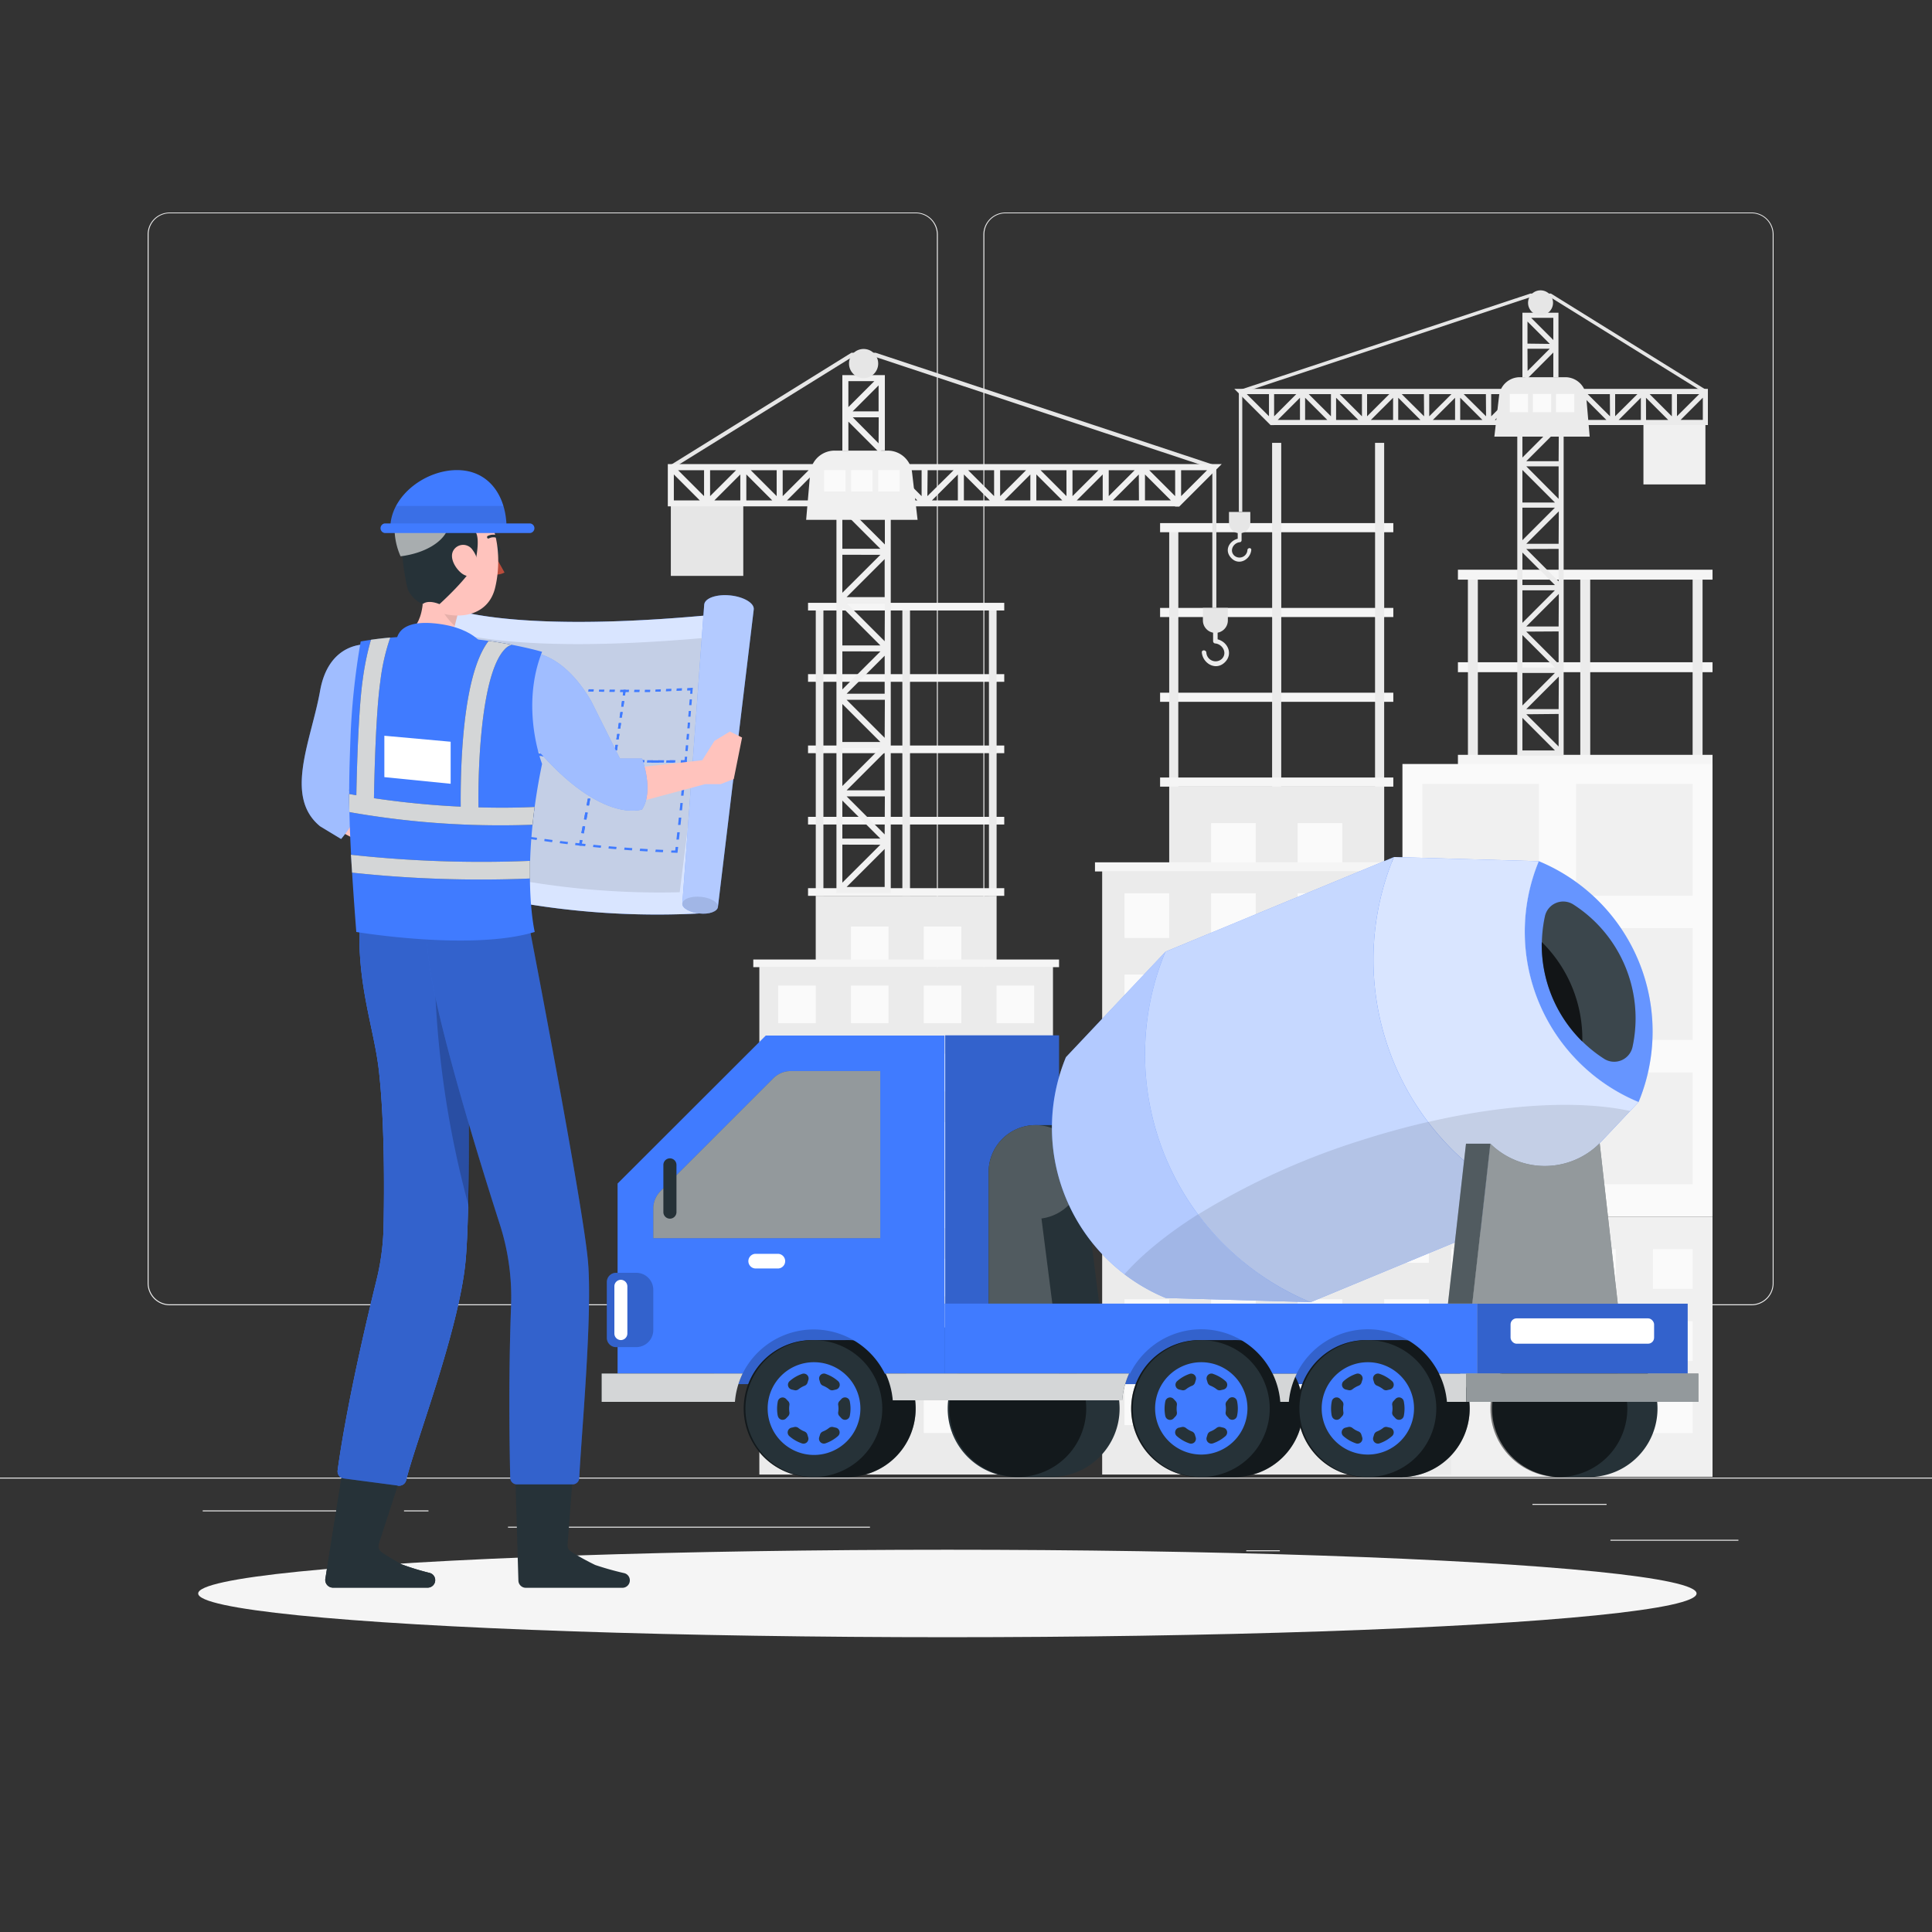 <svg xmlns="http://www.w3.org/2000/svg" viewBox="0 0 500 500"><rect x="0" y="0" width="500" height="500" fill="#333333" stroke="none"/><g id="freepik--background-complete--inject-5"><rect x="416.78" y="398.49" width="33.12" height="0.25" style="fill:#ebebeb"></rect><rect x="322.53" y="401.21" width="8.69" height="0.25" style="fill:#ebebeb"></rect><rect x="396.59" y="389.21" width="19.19" height="0.25" style="fill:#ebebeb"></rect><rect x="52.46" y="390.89" width="43.19" height="0.25" style="fill:#ebebeb"></rect><rect x="104.56" y="390.89" width="6.33" height="0.25" style="fill:#ebebeb"></rect><rect x="131.47" y="395.11" width="93.68" height="0.25" style="fill:#ebebeb"></rect><path d="M237,337.8H43.92a5.71,5.71,0,0,1-5.71-5.71V60.66A5.71,5.71,0,0,1,43.92,55H237a5.71,5.71,0,0,1,5.71,5.71V332.09A5.71,5.71,0,0,1,237,337.8ZM43.92,55.2a5.47,5.47,0,0,0-5.46,5.46V332.09a5.47,5.47,0,0,0,5.46,5.46H237a5.47,5.47,0,0,0,5.46-5.46V60.66A5.47,5.47,0,0,0,237,55.2Z" style="fill:#ebebeb"></path><path d="M453.31,337.8H260.21a5.72,5.72,0,0,1-5.71-5.71V60.66A5.72,5.72,0,0,1,260.21,55h193.1A5.71,5.71,0,0,1,459,60.66V332.09A5.71,5.71,0,0,1,453.31,337.8ZM260.21,55.2a5.47,5.47,0,0,0-5.46,5.46V332.09a5.47,5.47,0,0,0,5.46,5.46h193.1a5.47,5.47,0,0,0,5.46-5.46V60.66a5.47,5.47,0,0,0-5.46-5.46Z" style="fill:#ebebeb"></path><rect y="382.4" width="500" height="0.25" style="fill:#ebebeb"></rect><rect x="362.95" y="314.87" width="80.25" height="67.35" style="fill:#f0f0f0"></rect><rect x="427.79" y="323.27" width="10.27" height="10.27" transform="translate(865.85 656.81) rotate(180)" style="fill:#fafafa"></rect><rect x="407.89" y="323.27" width="10.27" height="10.27" transform="translate(826.05 656.81) rotate(180)" style="fill:#fafafa"></rect><rect x="387.99" y="323.27" width="10.27" height="10.27" transform="translate(786.25 656.81) rotate(180)" style="fill:#fafafa"></rect><rect x="368.09" y="323.27" width="10.27" height="10.27" transform="translate(746.45 656.81) rotate(180)" style="fill:#fafafa"></rect><rect x="427.79" y="341.93" width="10.27" height="10.27" transform="translate(865.85 694.14) rotate(180)" style="fill:#fafafa"></rect><rect x="407.89" y="341.93" width="10.27" height="10.27" transform="translate(826.05 694.14) rotate(180)" style="fill:#fafafa"></rect><rect x="387.99" y="341.93" width="10.27" height="10.27" transform="translate(786.25 694.14) rotate(180)" style="fill:#fafafa"></rect><rect x="368.09" y="341.93" width="10.27" height="10.27" transform="translate(746.45 694.14) rotate(180)" style="fill:#fafafa"></rect><rect x="427.79" y="360.6" width="10.27" height="10.27" transform="translate(865.85 731.48) rotate(180)" style="fill:#fafafa"></rect><rect x="407.89" y="360.6" width="10.27" height="10.27" transform="translate(826.05 731.48) rotate(180)" style="fill:#fafafa"></rect><rect x="387.99" y="360.6" width="10.27" height="10.27" transform="translate(786.25 731.48) rotate(180)" style="fill:#fafafa"></rect><rect x="368.09" y="360.6" width="10.27" height="10.27" transform="translate(746.45 731.48) rotate(180)" style="fill:#fafafa"></rect><rect x="368.56" y="184.01" width="25.24" height="2.57" transform="translate(566.48 -195.88) rotate(90)" style="fill:#ebebeb"></rect><rect x="426.71" y="184.01" width="25.24" height="2.57" transform="translate(624.63 -254.03) rotate(90)" style="fill:#ebebeb"></rect><rect x="397.64" y="184.01" width="25.24" height="2.57" transform="translate(595.56 -224.96) rotate(90)" style="fill:#ebebeb"></rect><rect x="377.31" y="195.35" width="65.89" height="2.57" style="fill:#f5f5f5"></rect><rect x="377.31" y="171.39" width="65.89" height="2.57" style="fill:#f5f5f5"></rect><rect x="368.56" y="160.06" width="25.24" height="2.57" transform="translate(542.52 -219.83) rotate(90)" style="fill:#ebebeb"></rect><rect x="426.71" y="160.06" width="25.24" height="2.57" transform="translate(600.68 -277.99) rotate(90)" style="fill:#ebebeb"></rect><rect x="397.64" y="160.06" width="25.24" height="2.57" transform="translate(571.6 -248.91) rotate(90)" style="fill:#ebebeb"></rect><rect x="377.31" y="147.44" width="65.89" height="2.57" style="fill:#f5f5f5"></rect><rect x="362.95" y="197.72" width="80.25" height="117.15" style="fill:#fafafa"></rect><rect x="407.89" y="202.86" width="30.18" height="28.94" style="fill:#f0f0f0"></rect><rect x="368.09" y="202.86" width="30.18" height="28.94" style="fill:#f0f0f0"></rect><rect x="407.89" y="240.2" width="30.18" height="28.94" style="fill:#f0f0f0"></rect><rect x="368.09" y="240.2" width="30.18" height="28.94" style="fill:#f0f0f0"></rect><rect x="407.89" y="277.54" width="30.18" height="28.94" style="fill:#f0f0f0"></rect><rect x="368.09" y="277.54" width="30.18" height="28.94" style="fill:#f0f0f0"></rect><rect x="196.52" y="250.21" width="75.99" height="131.4" style="fill:#ebebeb"></rect><polygon points="257.92 231.84 257.92 250.21 251.92 250.21 217.1 250.21 211.11 250.21 211.11 231.84 257.92 231.84" style="fill:#ebebeb"></polygon><rect x="257.92" y="255.07" width="9.73" height="9.73" transform="translate(525.56 519.87) rotate(180)" style="fill:#fafafa"></rect><rect x="239.07" y="255.07" width="9.73" height="9.73" transform="translate(487.87 519.87) rotate(180)" style="fill:#fafafa"></rect><rect x="220.23" y="255.07" width="9.73" height="9.73" transform="translate(450.18 519.87) rotate(180)" style="fill:#fafafa"></rect><rect x="201.38" y="255.07" width="9.73" height="9.73" transform="translate(412.5 519.87) rotate(180)" style="fill:#fafafa"></rect><rect x="257.92" y="272.75" width="9.73" height="9.73" transform="translate(525.56 555.22) rotate(180)" style="fill:#fafafa"></rect><rect x="239.07" y="272.75" width="9.73" height="9.73" transform="translate(487.87 555.22) rotate(180)" style="fill:#fafafa"></rect><rect x="220.23" y="272.75" width="9.73" height="9.73" transform="translate(450.18 555.22) rotate(180)" style="fill:#fafafa"></rect><rect x="201.38" y="272.75" width="9.73" height="9.73" transform="translate(412.5 555.22) rotate(180)" style="fill:#fafafa"></rect><rect x="257.92" y="290.42" width="9.73" height="9.73" transform="translate(525.56 590.58) rotate(180)" style="fill:#fafafa"></rect><rect x="239.07" y="290.42" width="9.73" height="9.73" transform="translate(487.87 590.58) rotate(180)" style="fill:#fafafa"></rect><rect x="220.23" y="290.42" width="9.73" height="9.73" transform="translate(450.18 590.58) rotate(180)" style="fill:#fafafa"></rect><rect x="239.07" y="239.79" width="9.73" height="9.73" transform="translate(487.87 489.31) rotate(180)" style="fill:#fafafa"></rect><rect x="220.23" y="239.79" width="9.73" height="9.73" transform="translate(450.18 489.31) rotate(180)" style="fill:#fafafa"></rect><rect x="201.38" y="290.42" width="9.73" height="9.73" transform="translate(412.5 590.58) rotate(180)" style="fill:#fafafa"></rect><rect x="257.92" y="308.1" width="9.73" height="9.73" transform="translate(525.56 625.93) rotate(180)" style="fill:#fafafa"></rect><rect x="239.07" y="308.1" width="9.73" height="9.73" transform="translate(487.87 625.93) rotate(180)" style="fill:#fafafa"></rect><rect x="220.23" y="308.1" width="9.73" height="9.73" transform="translate(450.18 625.93) rotate(180)" style="fill:#fafafa"></rect><rect x="201.38" y="308.1" width="9.73" height="9.73" transform="translate(412.5 625.93) rotate(180)" style="fill:#fafafa"></rect><rect x="257.92" y="325.78" width="9.73" height="9.73" transform="translate(525.56 661.28) rotate(180)" style="fill:#fafafa"></rect><rect x="239.07" y="325.78" width="9.73" height="9.73" transform="translate(487.87 661.28) rotate(180)" style="fill:#fafafa"></rect><rect x="220.23" y="325.78" width="9.73" height="9.73" transform="translate(450.18 661.28) rotate(180)" style="fill:#fafafa"></rect><rect x="201.38" y="325.78" width="9.73" height="9.73" transform="translate(412.5 661.28) rotate(180)" style="fill:#fafafa"></rect><rect x="257.92" y="343.45" width="9.73" height="9.73" transform="translate(525.56 696.64) rotate(180)" style="fill:#fafafa"></rect><rect x="239.07" y="343.45" width="9.73" height="9.73" transform="translate(487.87 696.64) rotate(180)" style="fill:#fafafa"></rect><rect x="220.23" y="343.45" width="9.73" height="9.73" transform="translate(450.18 696.64) rotate(180)" style="fill:#fafafa"></rect><rect x="201.38" y="343.45" width="9.73" height="9.73" transform="translate(412.5 696.64) rotate(180)" style="fill:#fafafa"></rect><rect x="257.92" y="361.13" width="9.73" height="9.73" transform="translate(525.56 731.99) rotate(180)" style="fill:#fafafa"></rect><rect x="239.07" y="361.13" width="9.73" height="9.73" transform="translate(487.87 731.99) rotate(180)" style="fill:#fafafa"></rect><rect x="220.23" y="361.13" width="9.73" height="9.73" transform="translate(450.18 731.99) rotate(180)" style="fill:#fafafa"></rect><rect x="201.38" y="361.13" width="9.73" height="9.73" transform="translate(412.5 731.99) rotate(180)" style="fill:#fafafa"></rect><rect x="194.95" y="248.32" width="79.13" height="1.98" style="fill:#f5f5f5"></rect><rect x="202.38" y="221.12" width="19.45" height="1.98" transform="translate(434.22 10.01) rotate(90)" style="fill:#ebebeb"></rect><rect x="247.2" y="221.12" width="19.45" height="1.98" transform="translate(479.04 -34.81) rotate(90)" style="fill:#ebebeb"></rect><rect x="224.79" y="221.12" width="19.45" height="1.98" transform="translate(456.63 -12.4) rotate(90)" style="fill:#ebebeb"></rect><rect x="209.12" y="229.86" width="50.78" height="1.98" style="fill:#f5f5f5"></rect><rect x="209.12" y="211.4" width="50.78" height="1.98" style="fill:#f5f5f5"></rect><rect x="202.38" y="202.66" width="19.45" height="1.98" transform="translate(415.76 -8.45) rotate(90)" style="fill:#ebebeb"></rect><rect x="247.2" y="202.66" width="19.45" height="1.98" transform="translate(460.58 -53.27) rotate(90)" style="fill:#ebebeb"></rect><rect x="224.79" y="202.66" width="19.45" height="1.98" transform="translate(438.17 -30.86) rotate(90)" style="fill:#ebebeb"></rect><rect x="209.12" y="192.94" width="50.78" height="1.98" style="fill:#f5f5f5"></rect><rect x="202.38" y="184.2" width="19.45" height="1.98" transform="translate(397.3 -26.91) rotate(90)" style="fill:#ebebeb"></rect><rect x="247.2" y="184.2" width="19.45" height="1.98" transform="translate(442.12 -71.73) rotate(90)" style="fill:#ebebeb"></rect><rect x="224.79" y="184.2" width="19.45" height="1.98" transform="translate(419.71 -49.32) rotate(90)" style="fill:#ebebeb"></rect><rect x="209.12" y="174.47" width="50.78" height="1.98" style="fill:#f5f5f5"></rect><rect x="202.38" y="165.74" width="19.45" height="1.98" transform="translate(378.84 -45.37) rotate(90)" style="fill:#ebebeb"></rect><rect x="247.2" y="165.74" width="19.45" height="1.98" transform="translate(423.65 -90.19) rotate(90)" style="fill:#ebebeb"></rect><rect x="224.79" y="165.74" width="19.45" height="1.98" transform="translate(401.25 -67.78) rotate(90)" style="fill:#ebebeb"></rect><rect x="209.12" y="156.01" width="50.78" height="1.98" style="fill:#f5f5f5"></rect><rect x="285.24" y="225.41" width="90.33" height="156.2" style="fill:#ebebeb"></rect><polygon points="358.23 203.58 358.23 225.4 351.1 225.4 309.71 225.4 302.59 225.4 302.59 203.58 358.23 203.58" style="fill:#ebebeb"></polygon><rect x="358.23" y="231.19" width="11.57" height="11.56" transform="translate(728.02 473.94) rotate(180)" style="fill:#fafafa"></rect><rect x="335.82" y="231.19" width="11.57" height="11.56" transform="translate(683.21 473.94) rotate(180)" style="fill:#fafafa"></rect><rect x="313.42" y="231.19" width="11.56" height="11.56" transform="translate(638.41 473.94) rotate(180)" style="fill:#fafafa"></rect><rect x="291.02" y="231.19" width="11.56" height="11.56" transform="translate(593.61 473.94) rotate(180)" style="fill:#fafafa"></rect><rect x="358.23" y="252.2" width="11.57" height="11.57" transform="translate(728.02 515.97) rotate(180)" style="fill:#fafafa"></rect><rect x="335.82" y="252.2" width="11.57" height="11.57" transform="translate(683.21 515.97) rotate(180)" style="fill:#fafafa"></rect><rect x="313.42" y="252.2" width="11.56" height="11.57" transform="translate(638.41 515.97) rotate(180)" style="fill:#fafafa"></rect><rect x="291.02" y="252.2" width="11.56" height="11.57" transform="translate(593.61 515.97) rotate(180)" style="fill:#fafafa"></rect><rect x="358.23" y="273.21" width="11.57" height="11.57" transform="translate(728.02 557.99) rotate(180)" style="fill:#fafafa"></rect><rect x="335.82" y="273.21" width="11.57" height="11.57" transform="translate(683.21 557.99) rotate(180)" style="fill:#fafafa"></rect><rect x="313.42" y="273.21" width="11.56" height="11.57" transform="translate(638.41 557.99) rotate(180)" style="fill:#fafafa"></rect><rect x="335.82" y="213.03" width="11.57" height="11.56" transform="translate(683.21 437.62) rotate(180)" style="fill:#fafafa"></rect><rect x="313.42" y="213.03" width="11.56" height="11.56" transform="translate(638.41 437.62) rotate(180)" style="fill:#fafafa"></rect><rect x="291.02" y="273.21" width="11.56" height="11.57" transform="translate(593.61 557.99) rotate(180)" style="fill:#fafafa"></rect><rect x="358.23" y="294.23" width="11.57" height="11.56" transform="translate(728.02 600.02) rotate(180)" style="fill:#fafafa"></rect><rect x="335.82" y="294.23" width="11.57" height="11.56" transform="translate(683.21 600.02) rotate(180)" style="fill:#fafafa"></rect><rect x="313.42" y="294.23" width="11.56" height="11.56" transform="translate(638.41 600.02) rotate(180)" style="fill:#fafafa"></rect><rect x="291.02" y="294.23" width="11.56" height="11.56" transform="translate(593.61 600.02) rotate(180)" style="fill:#fafafa"></rect><rect x="358.23" y="315.24" width="11.57" height="11.57" transform="translate(728.02 642.05) rotate(180)" style="fill:#fafafa"></rect><rect x="335.82" y="315.24" width="11.57" height="11.57" transform="translate(683.21 642.05) rotate(180)" style="fill:#fafafa"></rect><rect x="313.42" y="315.24" width="11.56" height="11.57" transform="translate(638.41 642.05) rotate(180)" style="fill:#fafafa"></rect><rect x="291.02" y="315.24" width="11.56" height="11.57" transform="translate(593.61 642.05) rotate(180)" style="fill:#fafafa"></rect><rect x="358.23" y="336.25" width="11.57" height="11.57" transform="translate(728.02 684.07) rotate(180)" style="fill:#fafafa"></rect><rect x="335.82" y="336.25" width="11.57" height="11.57" transform="translate(683.21 684.07) rotate(180)" style="fill:#fafafa"></rect><rect x="313.42" y="336.25" width="11.56" height="11.57" transform="translate(638.41 684.07) rotate(180)" style="fill:#fafafa"></rect><rect x="291.02" y="336.25" width="11.56" height="11.57" transform="translate(593.61 684.07) rotate(180)" style="fill:#fafafa"></rect><rect x="358.23" y="357.27" width="11.57" height="11.57" transform="translate(728.02 726.1) rotate(180)" style="fill:#fafafa"></rect><rect x="335.82" y="357.27" width="11.57" height="11.57" transform="translate(683.21 726.1) rotate(180)" style="fill:#fafafa"></rect><rect x="313.42" y="357.27" width="11.56" height="11.57" transform="translate(638.41 726.1) rotate(180)" style="fill:#fafafa"></rect><rect x="291.02" y="357.27" width="11.56" height="11.57" transform="translate(593.61 726.1) rotate(180)" style="fill:#fafafa"></rect><rect x="283.38" y="223.17" width="94.06" height="2.36" style="fill:#f5f5f5"></rect><rect x="292.21" y="190.84" width="23.13" height="2.36" transform="translate(495.78 -111.75) rotate(90)" style="fill:#ebebeb"></rect><rect x="345.48" y="190.84" width="23.13" height="2.36" transform="translate(549.06 -165.03) rotate(90)" style="fill:#ebebeb"></rect><rect x="318.84" y="190.84" width="23.13" height="2.36" transform="translate(522.42 -138.39) rotate(90)" style="fill:#ebebeb"></rect><rect x="300.23" y="201.22" width="60.36" height="2.36" style="fill:#f5f5f5"></rect><rect x="300.23" y="179.27" width="60.36" height="2.36" style="fill:#f5f5f5"></rect><rect x="292.2" y="168.89" width="23.13" height="2.36" transform="translate(473.84 -133.7) rotate(90)" style="fill:#ebebeb"></rect><rect x="345.48" y="168.89" width="23.13" height="2.36" transform="translate(527.11 -186.98) rotate(90)" style="fill:#ebebeb"></rect><rect x="318.84" y="168.89" width="23.13" height="2.36" transform="translate(500.48 -160.34) rotate(90)" style="fill:#ebebeb"></rect><rect x="300.23" y="157.33" width="60.36" height="2.36" style="fill:#f5f5f5"></rect><rect x="292.21" y="146.94" width="23.13" height="2.36" transform="translate(451.89 -155.65) rotate(90)" style="fill:#ebebeb"></rect><rect x="345.48" y="146.94" width="23.13" height="2.36" transform="translate(505.17 -208.92) rotate(90)" style="fill:#ebebeb"></rect><rect x="318.84" y="146.94" width="23.13" height="2.36" transform="translate(478.53 -182.28) rotate(90)" style="fill:#ebebeb"></rect><rect x="300.23" y="135.38" width="60.36" height="2.36" style="fill:#f5f5f5"></rect><rect x="345.48" y="125" width="23.13" height="2.36" transform="translate(483.22 -230.87) rotate(90)" style="fill:#ebebeb"></rect><rect x="318.84" y="125" width="23.13" height="2.36" transform="translate(456.58 -204.23) rotate(90)" style="fill:#ebebeb"></rect><path d="M315.12,165.46v-4.9a.59.59,0,0,0-1.17,0v5.38a.6.6,0,0,0,.59.59c1.85.18,3.19,2.48,1.66,4a2.4,2.4,0,0,1-4-1.66c-.08-.74-1.25-.75-1.17,0,.29,2.9,3.69,4.83,6,2.49C319.18,169.19,317.7,166.11,315.12,165.46Z" style="fill:#ebebeb"></path><path d="M229,130.29v10.62L217.8,129.74l-.55.55h-.78v100.8h14.06V130.29ZM218,207.19l9.84,9.84H218Zm0-25,9.84,9.84H218Zm0-25,9.84,9.85H218Zm0-25,9.84,9.84H218Zm9.84,11.4L218,153.41v-9.84Zm1.11,1.1v9.84h-9.85Zm-1.11,23.9L218,178.42v-9.85Zm1.11,1.11v9.84h-9.85Zm-1.11,23.9L218,203.42v-9.84Zm1.11,1.1v9.84h-9.85Zm-1.11,23.91L218,228.43v-9.84Zm-8.74,10.94,9.85-9.84v9.84Zm9.85-13.6-9.85-9.85H229Zm0-25-9.85-9.84H229Zm0-25-9.85-9.84H229Z" style="fill:#f0f0f0"></path><path d="M218,97.08v19.54h1.56v-7.5l8,8,.55-.55H229V97.08Zm8.28,1.56-6.72,6.72V98.64Zm1.1,16.1L220.7,108h6.71Zm-6.71-8.28,6.71-6.72v6.72Z" style="fill:#f0f0f0"></path><rect x="173.61" y="130.29" width="18.75" height="18.75" style="fill:#e6e6e6"></rect><polygon points="314.79 157.34 313.75 157.34 313.75 121.28 226.42 92.33 220.65 92.33 173.89 121.35 173.34 120.47 220.35 91.29 226.59 91.29 226.67 91.31 314.79 120.53 314.79 157.34" style="fill:#e6e6e6"></polygon><path d="M304.11,131.1h1.08l11-11H172.83v10.94H304.11Zm1.56-9.41h6.72l-6.72,6.71Zm-131.28,7.82v-6.72l6.72,6.72Zm7.82-1.11-6.72-6.71h6.72Zm1.56-6.71h6.72l-6.72,6.71Zm7.82,7.82h-6.72l6.72-6.72Zm1.56,0v-6.72l6.71,6.72ZM201,128.4l-6.71-6.71H201Zm1.56-6.71h6.72l-6.72,6.71Zm7.82,7.82h-6.71l6.71-6.72Zm1.56,0v-6.72l6.72,6.72Zm7.82-1.11L213,121.69h6.72Zm1.56-6.71H228l-6.71,6.71Zm7.82,7.82h-6.72l6.72-6.72Zm1.56,0v-6.72l6.71,6.72Zm7.81-1.11-6.71-6.71h6.71Zm1.56-6.71h6.72L240,128.4Zm7.82,7.82h-6.72l6.72-6.72Zm1.56,0v-6.72l6.72,6.72Zm7.82-1.11-6.72-6.71h6.72Zm1.56-6.71h6.71l-6.71,6.71Zm7.82,7.82h-6.72l6.72-6.72Zm1.55,0v-6.72l6.72,6.72ZM276,128.4l-6.71-6.71H276Zm1.56-6.71h6.72l-6.72,6.71Zm7.82,7.82h-6.72l6.72-6.72Zm1.56-7.82h6.71l-6.71,6.71Zm7.82,7.82H288l6.72-6.72Zm1.56,0v-6.72l6.71,6.72Zm1.1-7.82h6.71v6.71Z" style="fill:#f0f0f0"></path><path d="M237.47,134.54H208.63l1.05-12.13a6.34,6.34,0,0,1,6.32-5.79h13.74a6.34,6.34,0,0,1,6.3,5.61Z" style="fill:#f0f0f0"></path><rect x="213.28" y="121.66" width="5.54" height="5.54" style="fill:#fafafa"></rect><rect x="220.28" y="121.66" width="5.54" height="5.54" style="fill:#fafafa"></rect><rect x="227.28" y="121.66" width="5.54" height="5.54" style="fill:#fafafa"></rect><circle cx="223.5" cy="94.09" r="3.78" style="fill:#e6e6e6"></circle><path d="M314.54,163.79h0a3.23,3.23,0,0,1-3.23-3.23v-3.22h6.46v3.22A3.23,3.23,0,0,1,314.54,163.79Z" style="fill:#e6e6e6"></path><path d="M320.32,139.42v-4.19a.5.5,0,0,1,1,0v4.6a.51.51,0,0,1-.5.5c-1.58.16-2.73,2.12-1.42,3.43a2.05,2.05,0,0,0,3.43-1.42c.07-.64,1.07-.64,1,0-.25,2.48-3.15,4.13-5.13,2.13S318.12,140,320.32,139.42Z" style="fill:#ebebeb"></path><path d="M392.67,109.33v86.22h12V109.33H404l-.47-.47L394,118.41v-9.08Zm10.7,74.19H395l8.42-8.42Zm0-21.39H395l8.42-8.42Zm0-21.39H395l8.42-8.41Zm0-21.38H395l8.42-8.42Zm0,1.33v8.42L395,120.69Zm-.95,9.36H394v-8.42Zm.95,12v8.41L395,142.08Zm-.95,9.36H394V143Zm.95,12v8.42L395,163.46Zm-.95,9.36H394v-8.41Zm.95,12v8.42L395,184.85ZM394,194.21v-8.42l8.41,8.42Zm0-20.05h8.41L394,182.58Zm0-21.39h8.41L394,161.19Zm0-21.39h8.41L394,139.8Z" style="fill:#ebebeb"></path><path d="M394,80.93V97.64h.67l.47.47L402,91.23v6.41h1.33V80.93Zm8,1.33V88l-5.74-5.75Zm-6.69,8h5.75L395.34,96Zm0-1.33V83.21L401.09,89Z" style="fill:#ebebeb"></path><rect x="425.32" y="109.33" width="16.04" height="16.04" transform="translate(866.68 234.7) rotate(180)" style="fill:#f0f0f0"></rect><polygon points="320.61 132.47 321.5 132.47 321.5 101.63 396.19 76.86 401.13 76.86 441.12 101.69 441.59 100.93 401.38 75.97 396.05 75.97 395.98 76 320.61 100.99 320.61 132.47" style="fill:#e6e6e6"></polygon><path d="M329.74,110H442v-9.36H319.44l9.38,9.38h.92Zm-1.33-2.28L322.66,102h5.75Zm106.54.94,5.74-5.74v5.74ZM434,102h5.75L434,107.72Zm-1.33,5.74L426.93,102h5.74Zm-6.69-4.8,5.75,5.74H426Zm-7.07,5.74,5.74-5.74v5.74ZM418,102h5.75L418,107.72Zm-1.33,5.74L410.89,102h5.74Zm-6.69-4.8,5.75,5.74h-5.75Zm-7.07,5.74,5.74-5.74v5.74Zm-.95-6.68h5.75l-5.75,5.74Zm-1.33,5.74L394.85,102h5.74Zm-6.69-4.8,5.75,5.74H393.9Zm-7.07,5.74,5.74-5.74v5.74Zm-.95-6.68h5.75l-5.75,5.74Zm-1.33,5.74L378.8,102h5.75Zm-6.69-4.8,5.75,5.74h-5.75Zm-7.08,5.74,5.75-5.74v5.74Zm-.94-6.68h5.75l-5.75,5.74Zm-1.33,5.74L362.76,102h5.75Zm-6.69-4.8,5.75,5.74h-5.75Zm-7.08,5.74,5.75-5.74v5.74ZM353.8,102h5.75l-5.75,5.74Zm-1.33,5.74L346.72,102h5.75Zm-6.69-4.8,5.75,5.74h-5.75Zm-1.33,4.8L338.7,102h5.75Zm-6.69-4.8,5.74,5.74h-5.74Zm-7.08,5.74,5.75-5.74v5.74Zm-.94-.94V102h5.74Z" style="fill:#ebebeb"></path><path d="M386.74,113h24.67l-.9-10.38a5.43,5.43,0,0,0-5.41-5H393.35a5.43,5.43,0,0,0-5.39,4.8Z" style="fill:#ebebeb"></path><rect x="402.7" y="101.95" width="4.74" height="4.74" transform="translate(810.13 208.63) rotate(180)" style="fill:#fafafa"></rect><rect x="396.71" y="101.95" width="4.74" height="4.74" transform="translate(798.15 208.63) rotate(180)" style="fill:#fafafa"></rect><rect x="390.72" y="101.95" width="4.74" height="4.74" transform="translate(786.18 208.63) rotate(180)" style="fill:#fafafa"></rect><path d="M395.46,78.37a3.23,3.23,0,1,0,3.23-3.23A3.23,3.23,0,0,0,395.46,78.37Z" style="fill:#e6e6e6"></path><path d="M320.82,138h0a2.75,2.75,0,0,0,2.76-2.75v-2.76h-5.52v2.76A2.76,2.76,0,0,0,320.82,138Z" style="fill:#e6e6e6"></path></g><g id="freepik--Shadow--inject-5"><ellipse id="freepik--path--inject-5" cx="245.18" cy="412.39" rx="193.89" ry="11.32" style="fill:#f5f5f5"></ellipse></g><g id="freepik--trux-mixer--inject-5"><rect x="184.82" y="343.54" width="189.91" height="14.67" transform="translate(559.55 701.75) rotate(180)" style="fill:#407BFF"></rect><rect x="184.82" y="343.54" width="189.91" height="14.67" transform="translate(559.55 701.75) rotate(180)" style="opacity:0.2"></rect><path d="M403.44,346.82h8.22a17.72,17.72,0,0,1,0,35.43h-8.22a17.72,17.72,0,0,1,0-35.43Z" style="fill:#263238"></path><circle cx="403.44" cy="364.54" r="17.71" transform="translate(-87.74 597.77) rotate(-67.5)" style="opacity:0.5"></circle><path d="M263.4,346.82h8.21a17.72,17.72,0,1,1,0,35.43H263.4a17.72,17.72,0,1,1,0-35.43Z" style="fill:#263238"></path><circle cx="263.4" cy="364.54" r="17.71" transform="translate(-174.19 468.38) rotate(-67.5)" style="opacity:0.5"></circle><path d="M354,346.82h8.21a17.72,17.72,0,1,1,0,35.43H354a17.72,17.72,0,1,1,0-35.43Z" style="fill:#263238"></path><path d="M354,346.82h8.21a17.72,17.72,0,1,1,0,35.43H354a17.72,17.72,0,1,1,0-35.43Z" style="opacity:0.5"></path><path d="M310.89,346.82h8.21a17.72,17.72,0,1,1,0,35.43h-8.21a17.72,17.72,0,1,1,0-35.43Z" style="fill:#263238"></path><path d="M310.89,346.82h8.21a17.72,17.72,0,1,1,0,35.43h-8.21a17.72,17.72,0,1,1,0-35.43Z" style="opacity:0.5"></path><path d="M210.62,346.82h8.21a17.72,17.72,0,1,1,0,35.43h-8.21a17.72,17.72,0,1,1,0-35.43Z" style="fill:#263238"></path><path d="M210.62,346.82h8.21a17.72,17.72,0,1,1,0,35.43h-8.21a17.72,17.72,0,1,1,0-35.43Z" style="opacity:0.5"></path><circle cx="210.62" cy="364.54" r="17.71" transform="translate(-206.77 419.62) rotate(-67.5)" style="fill:#263238"></circle><path d="M198.67,364.54a12,12,0,1,0,12-12A11.95,11.95,0,0,0,198.67,364.54Zm19.1,2.51-.52-.56a1.19,1.19,0,0,1-.33-1,5.62,5.62,0,0,0,0-1.89,1.19,1.19,0,0,1,.33-1l.52-.56a1.26,1.26,0,0,1,2.15.62,9.6,9.6,0,0,1,0,3.8A1.26,1.26,0,0,1,217.77,367.05ZM212,372l.23-.75a1.27,1.27,0,0,1,.76-.79,6.15,6.15,0,0,0,1.55-.9,1.27,1.27,0,0,1,1-.26l.78.18a1.26,1.26,0,0,1,.54,2.18,9.63,9.63,0,0,1-3.27,1.89A1.27,1.27,0,0,1,212,372Zm1.63-16.45a9.47,9.47,0,0,1,3.27,1.89,1.26,1.26,0,0,1-.54,2.17l-.78.18a1.2,1.2,0,0,1-1-.26,6.47,6.47,0,0,0-1.55-.9,1.25,1.25,0,0,1-.76-.78l-.23-.75A1.26,1.26,0,0,1,213.64,355.54Zm-4.42,1.55-.23.75a1.25,1.25,0,0,1-.76.78,6.47,6.47,0,0,0-1.55.9,1.2,1.2,0,0,1-1,.26l-.78-.18a1.26,1.26,0,0,1-.54-2.17,9.47,9.47,0,0,1,3.27-1.89A1.26,1.26,0,0,1,209.22,357.09Zm-4.36,12.38.78-.18a1.27,1.27,0,0,1,1,.26,6.15,6.15,0,0,0,1.55.9,1.27,1.27,0,0,1,.76.79l.23.75a1.27,1.27,0,0,1-1.63,1.55,9.63,9.63,0,0,1-3.27-1.89A1.27,1.27,0,0,1,204.86,369.47Zm-3.55-3a9.59,9.59,0,0,1,0-3.8,1.26,1.26,0,0,1,2.15-.62l.53.56a1.21,1.21,0,0,1,.32,1,6.41,6.41,0,0,0,0,1.89,1.21,1.21,0,0,1-.32,1l-.53.56A1.26,1.26,0,0,1,201.31,366.44Z" style="fill:#407BFF"></path><circle cx="310.89" cy="364.54" r="17.71" transform="translate(-144.87 512.26) rotate(-67.5)" style="fill:#263238"></circle><path d="M298.94,364.54a11.95,11.95,0,1,0,11.95-12A11.95,11.95,0,0,0,298.94,364.54Zm19.1,2.51-.52-.56a1.22,1.22,0,0,1-.33-1,5.62,5.62,0,0,0,0-1.89,1.22,1.22,0,0,1,.33-1L318,362a1.26,1.26,0,0,1,2.15.62,9.13,9.13,0,0,1,0,3.8A1.26,1.26,0,0,1,318,367.05ZM312.28,372l.23-.75a1.29,1.29,0,0,1,.76-.79,6.21,6.21,0,0,0,1.56-.9,1.24,1.24,0,0,1,1-.26l.78.18a1.26,1.26,0,0,1,.54,2.18,9.53,9.53,0,0,1-3.27,1.89A1.27,1.27,0,0,1,312.28,372Zm1.63-16.45a9.38,9.38,0,0,1,3.27,1.89,1.26,1.26,0,0,1-.54,2.17l-.78.18a1.18,1.18,0,0,1-1-.26,6.53,6.53,0,0,0-1.56-.9,1.28,1.28,0,0,1-.76-.78l-.23-.75A1.26,1.26,0,0,1,313.91,355.54Zm-4.42,1.55-.23.75a1.26,1.26,0,0,1-.75.78,6.35,6.35,0,0,0-1.56.9,1.2,1.2,0,0,1-1,.26l-.77-.18a1.26,1.26,0,0,1-.54-2.17,9.38,9.38,0,0,1,3.27-1.89A1.26,1.26,0,0,1,309.49,357.09Zm-4.35,12.38.77-.18a1.27,1.27,0,0,1,1,.26,6,6,0,0,0,1.56.9,1.28,1.28,0,0,1,.75.79l.23.75a1.26,1.26,0,0,1-1.62,1.55,9.53,9.53,0,0,1-3.27-1.89A1.26,1.26,0,0,1,305.14,369.47Zm-3.56-3a9.59,9.59,0,0,1,0-3.8,1.26,1.26,0,0,1,2.16-.62l.52.56a1.21,1.21,0,0,1,.32,1,6.41,6.41,0,0,0,0,1.89,1.21,1.21,0,0,1-.32,1l-.52.56A1.26,1.26,0,0,1,301.58,366.44Z" style="fill:#407BFF"></path><circle cx="354" cy="364.54" r="17.71" transform="translate(-118.26 552.09) rotate(-67.5)" style="fill:#263238"></circle><path d="M372.41,355.47h7.06v7.33h-5A20.35,20.35,0,0,0,372.41,355.47Z" style="fill:#263238"></path><path d="M333.55,362.8h-2.21a20.35,20.35,0,0,0-2-7.33h6.28A20.34,20.34,0,0,0,333.55,362.8Z" style="fill:#263238"></path><g style="opacity:0.8"><path d="M372.41,355.47h7.06v7.33h-5A20.35,20.35,0,0,0,372.41,355.47Z" style="fill:#fff"></path><path d="M333.55,362.8h-2.21a20.35,20.35,0,0,0-2-7.33h6.28A20.34,20.34,0,0,0,333.55,362.8Z" style="fill:#fff"></path></g><path d="M342.05,364.54a11.95,11.95,0,1,0,11.95-12A11.95,11.95,0,0,0,342.05,364.54Zm19.1,2.51-.52-.56a1.19,1.19,0,0,1-.33-1,5.62,5.62,0,0,0,0-1.89,1.19,1.19,0,0,1,.33-1l.52-.56a1.26,1.26,0,0,1,2.15.62,9.6,9.6,0,0,1,0,3.8A1.26,1.26,0,0,1,361.15,367.05ZM355.39,372l.23-.75a1.29,1.29,0,0,1,.76-.79,6.21,6.21,0,0,0,1.56-.9,1.23,1.23,0,0,1,1-.26l.78.18a1.26,1.26,0,0,1,.54,2.18,9.53,9.53,0,0,1-3.27,1.89A1.27,1.27,0,0,1,355.39,372ZM357,355.54a9.38,9.38,0,0,1,3.27,1.89,1.26,1.26,0,0,1-.54,2.17l-.78.18a1.17,1.17,0,0,1-1-.26,6.53,6.53,0,0,0-1.56-.9,1.28,1.28,0,0,1-.76-.78l-.23-.75A1.26,1.26,0,0,1,357,355.54Zm-4.42,1.55-.23.75a1.26,1.26,0,0,1-.75.78,6.35,6.35,0,0,0-1.56.9,1.2,1.2,0,0,1-1,.26l-.77-.18a1.26,1.26,0,0,1-.54-2.17,9.38,9.38,0,0,1,3.27-1.89A1.26,1.26,0,0,1,352.6,357.09Zm-4.35,12.38.77-.18a1.27,1.27,0,0,1,1,.26,6,6,0,0,0,1.56.9,1.28,1.28,0,0,1,.75.79l.23.75a1.26,1.26,0,0,1-1.62,1.55,9.53,9.53,0,0,1-3.27-1.89A1.26,1.26,0,0,1,348.25,369.47Zm-3.56-3a9.59,9.59,0,0,1,0-3.8,1.26,1.26,0,0,1,2.16-.62l.52.56a1.21,1.21,0,0,1,.32,1,6.41,6.41,0,0,0,0,1.89,1.21,1.21,0,0,1-.32,1l-.52.56A1.26,1.26,0,0,1,344.69,366.44Z" style="fill:#407BFF"></path><rect x="244.61" y="267.95" width="29.45" height="87.52" transform="translate(518.68 623.42) rotate(180)" style="fill:#407BFF"></rect><rect x="244.61" y="267.95" width="29.45" height="87.52" transform="translate(518.68 623.42) rotate(180)" style="opacity:0.2"></rect><path d="M198.18,268h46.27v87.52H229a20.53,20.53,0,0,0-36.83,0H159.83V306.3Z" style="fill:#407BFF"></path><path d="M169.07,320.44v-7.65a6.42,6.42,0,0,1,1.88-4.54l29.17-29.18a6.45,6.45,0,0,1,4.54-1.88h23.15v43.25Z" style="fill:#263238"></path><path d="M169.07,320.44v-7.65a6.42,6.42,0,0,1,1.88-4.54l29.17-29.18a6.45,6.45,0,0,1,4.54-1.88h23.15v43.25Z" style="fill:#fff;opacity:0.5"></path><rect x="382.24" y="337.38" width="54.53" height="18.08" transform="translate(819.01 692.85) rotate(180)" style="fill:#407BFF"></rect><rect x="382.24" y="337.38" width="54.53" height="18.08" transform="translate(819.01 692.85) rotate(180)" style="opacity:0.2"></rect><rect x="390.93" y="341.19" width="37.15" height="6.56" rx="1.57" transform="translate(819.01 688.94) rotate(180)" style="fill:#fff"></rect><path d="M195.44,324.49h6a1.9,1.9,0,0,1,0,3.79h-6a1.9,1.9,0,0,1,0-3.79Z" style="fill:#fff"></path><path d="M161.45,329.39h5.21a2.4,2.4,0,0,1,2.4,2.4v14.43a2.4,2.4,0,0,1-2.4,2.4h-5.21a4.41,4.41,0,0,1-4.41-4.41V333.8A4.41,4.41,0,0,1,161.45,329.39Z" transform="translate(326.11 678.02) rotate(180)" style="fill:#407BFF"></path><path d="M161.45,329.39h5.21a2.4,2.4,0,0,1,2.4,2.4v14.43a2.4,2.4,0,0,1-2.4,2.4h-5.21a4.41,4.41,0,0,1-4.41-4.41V333.8A4.41,4.41,0,0,1,161.45,329.39Z" transform="translate(326.11 678.02) rotate(180)" style="opacity:0.2"></path><path d="M160.66,346.81h0a1.7,1.7,0,0,0,1.7-1.7V332.9a1.7,1.7,0,0,0-1.7-1.69h0A1.69,1.69,0,0,0,159,332.9v12.21A1.7,1.7,0,0,0,160.66,346.81Z" style="fill:#fff"></path><path d="M173.37,315.39h0a1.7,1.7,0,0,0,1.7-1.7V301.48a1.7,1.7,0,0,0-1.7-1.7h0a1.7,1.7,0,0,0-1.69,1.7v12.21A1.7,1.7,0,0,0,173.37,315.39Z" style="fill:#263238"></path><path d="M268,291.18h12.13a12.13,12.13,0,0,1,1.54,24.16L286.6,354H255.86v-50.7A12.14,12.14,0,0,1,268,291.18Z" style="fill:#263238"></path><path d="M268,291.18a12.13,12.13,0,0,1,1.53,24.16L274.47,354H255.86v-50.7A12.14,12.14,0,0,1,268,291.18Z" style="fill:#263238"></path><path d="M268,291.18a12.13,12.13,0,0,1,1.53,24.16L274.47,354H255.86v-50.7A12.14,12.14,0,0,1,268,291.18Z" style="fill:#fff;opacity:0.2"></path><path d="M301.63,246.29A69.41,69.41,0,0,0,339.2,337l-37.51-1.08a47.71,47.71,0,0,1-25.82-62.33Z" style="fill:#407BFF"></path><path d="M301.63,246.29A69.41,69.41,0,0,0,339.2,337l-37.51-1.08a47.71,47.71,0,0,1-25.82-62.33Z" style="fill:#fff;opacity:0.6"></path><path d="M398.24,222.88a47.71,47.71,0,0,0,25.82,62.33A47.7,47.7,0,0,0,398.24,222.88Z" style="fill:#407BFF"></path><path d="M398.24,222.88a47.71,47.71,0,0,0,25.82,62.33A47.7,47.7,0,0,0,398.24,222.88Z" style="fill:#fff;opacity:0.2"></path><path d="M399.83,237.12A35,35,0,0,0,415.12,274a4.85,4.85,0,0,0,7.36-3,35,35,0,0,0-15.29-36.91A4.85,4.85,0,0,0,399.83,237.12Z" style="fill:#263238"></path><path d="M399.83,237.12A35,35,0,0,0,415.12,274a4.85,4.85,0,0,0,7.36-3,35,35,0,0,0-15.29-36.91A4.85,4.85,0,0,0,399.83,237.12Z" style="fill:#fff;opacity:0.1"></path><path d="M409.5,269.55A35.06,35.06,0,0,1,399,243.79,35.08,35.08,0,0,1,409.5,269.55Z" style="opacity:0.7"></path><path d="M301.63,246.29A69.41,69.41,0,0,0,339.2,337l59.1-24.48a69.41,69.41,0,0,1-37.56-90.7Z" style="fill:#407BFF"></path><path d="M301.63,246.29A69.41,69.41,0,0,0,339.2,337l59.1-24.48a69.41,69.41,0,0,1-37.56-90.7Z" style="fill:#fff;opacity:0.7"></path><path d="M360.74,221.8a69.41,69.41,0,0,0,37.56,90.7l25.76-27.29a47.71,47.71,0,0,1-25.82-62.33Z" style="fill:#407BFF"></path><path d="M360.74,221.8a69.41,69.41,0,0,0,37.56,90.7l25.76-27.29a47.71,47.71,0,0,1-25.82-62.33Z" style="fill:#fff;opacity:0.8"></path><path d="M382.24,337.38v18.09h-9.83a20.53,20.53,0,0,0-36.83,0H329.3a20.53,20.53,0,0,0-36.83,0h-48V337.38Z" style="fill:#407BFF"></path><path d="M291,329.78c4.58-5.17,11.07-10.45,19-15.48A69.08,69.08,0,0,0,339.2,337l-37.51-1.08A47.56,47.56,0,0,1,291,329.78Z" style="opacity:0.1"></path><path d="M310.07,314.3a187.56,187.56,0,0,1,42.41-19.25c5.8-1.86,11.53-3.41,17.12-4.7a69.09,69.09,0,0,0,28.7,22.15L339.2,337A69.08,69.08,0,0,1,310.07,314.3Z" style="opacity:0.1"></path><path d="M421.88,287.52l-23.58,25a69.09,69.09,0,0,1-28.7-22.15C390.25,285.6,408.91,284.72,421.88,287.52Z" style="opacity:0.1"></path><rect x="379.47" y="355.47" width="60.07" height="7.33" style="fill:#263238"></rect><path d="M192.2,355.47a20.34,20.34,0,0,0-2,7.33H155.71v-7.33Z" style="fill:#263238"></path><path d="M290.42,362.4H231.05a20.59,20.59,0,0,0-1.84-6.93h63A20.59,20.59,0,0,0,290.42,362.4Z" style="fill:#263238"></path><rect x="379.47" y="355.47" width="60.07" height="7.33" style="fill:#fff;opacity:0.5"></rect><path d="M192.2,355.47a20.34,20.34,0,0,0-2,7.33H155.71v-7.33Z" style="fill:#fff;opacity:0.8"></path><path d="M290.42,362.4H231.05a20.59,20.59,0,0,0-1.84-6.93h63A20.59,20.59,0,0,0,290.42,362.4Z" style="fill:#fff;opacity:0.8"></path><path d="M414,295.88l4.68,41.5H381.05L385.72,296A20.09,20.09,0,0,0,414,295.88Z" style="fill:#263238"></path><path d="M414,295.88l4.68,41.5H381.05L385.72,296A20.09,20.09,0,0,0,414,295.88Z" style="fill:#fff;opacity:0.5"></path><polygon points="374.73 337.38 379.4 295.99 385.7 295.99 381.03 337.38 374.73 337.38" style="fill:#263238"></polygon><polygon points="374.73 337.38 379.4 295.99 385.7 295.99 381.03 337.38 374.73 337.38" style="fill:#fff;opacity:0.2"></polygon></g><g id="freepik--Character--inject-5"><path d="M115.33,157.05s16.76,7.72,75.43,1.43L181,236.4a209.4,209.4,0,0,1-64.36-6.66Z" style="fill:#407BFF"></path><path d="M115.33,157.05s16.76,7.72,75.43,1.43L181,236.4a209.4,209.4,0,0,1-64.36-6.66Z" style="fill:#fff;opacity:0.8"></path><path d="M121.19,164.54l1.09,60.75a209.35,209.35,0,0,0,53.63,5.62l8.28-66C149.85,168.11,130.81,166.38,121.19,164.54Z" style="opacity:0.1"></path><path d="M185.8,234.7c-.11,1.18-2.27,2-4.81,1.7s-4.52-1.41-4.4-2.59l5.66-77.35c.16-1.65,3.16-2.72,6.7-2.37s6.28,2,6.12,3.61Z" style="fill:#407BFF"></path><path d="M185.8,234.7c-.11,1.18-2.27,2-4.81,1.7s-4.52-1.41-4.4-2.59l5.66-77.35c.16-1.65,3.16-2.72,6.7-2.37s6.28,2,6.12,3.61Z" style="fill:#fff;opacity:0.6"></path><path d="M185.8,234.7c-.11,1.18-2.27,2-4.81,1.7s-4.52-1.41-4.4-2.59,2.27-1.95,4.81-1.71S185.92,233.51,185.8,234.7Z" style="opacity:0.1"></path><path d="M158.62,197.08l1.53.06c0-.23,0-.35.09-.59l-.92,0c.06-.35.09-.53.14-.88l-.61,0C158.76,196.19,158.71,196.49,158.62,197.08Z" style="fill:#407BFF"></path><path d="M161.69,196.61l1.45,0c0,.24,0,.36-.08.6l-1.46-.05C161.64,197,161.65,196.84,161.69,196.61Zm2.9.08,1.46,0c0,.24-.05.36-.08.6l-1.46,0C164.54,197.05,164.56,196.93,164.59,196.69Z" style="fill:#407BFF"></path><path d="M167.5,196.75l1.45,0c0,.25,0,.37-.07.61l-1.46,0C167.45,197.12,167.47,197,167.5,196.75Zm2.91,0h1.45c0,.25,0,.37-.06.61h-1.46C170.37,197.15,170.38,197,170.41,196.79Zm2.91,0h1.46c0,.24,0,.37-.07.61h-1.45C173.28,197.16,173.29,197,173.32,196.79Z" style="fill:#407BFF"></path><path d="M176.17,197.39l1.53,0c.06-.62.09-.93.14-1.55h-.61c0,.37,0,.56-.08.93h-.92C176.21,197,176.2,197.14,176.17,197.39Z" style="fill:#407BFF"></path><path d="M177.5,192.88h.6c0,.59-.08.89-.13,1.48h-.6C177.42,193.77,177.45,193.47,177.5,192.88Zm.26-2.95.6,0c-.05.59-.08.89-.13,1.48l-.6,0C177.68,190.81,177.71,190.52,177.76,189.93Z" style="fill:#407BFF"></path><path d="M178,187l.59,0c0,.6-.07.89-.12,1.49l-.59,0C177.94,187.86,178,187.56,178,187Zm.24-3,.59,0c-.05.59-.07.89-.12,1.48l-.59,0C178.18,184.89,178.21,184.6,178.25,184Zm.24-3,.58,0c0,.6-.07.9-.11,1.49l-.59,0C178.42,181.93,178.44,181.63,178.49,181Z" style="fill:#407BFF"></path><path d="M178.61,179.55l.57,0c0-.62.07-.93.12-1.56l-1.43.09-.05.62.86,0C178.65,179,178.64,179.17,178.61,179.55Z" style="fill:#407BFF"></path><path d="M172.39,178.3l1.37-.05c0,.24,0,.37-.06.61l-1.37.06C172.36,178.67,172.37,178.55,172.39,178.3Zm2.74-.12,1.37-.07-.05.63-1.38.06C175.1,178.55,175.11,178.43,175.13,178.18Z" style="fill:#407BFF"></path><path d="M164.18,178.5h1.37c0,.24-.05.36-.08.6H164.1C164.14,178.86,164.15,178.74,164.18,178.5Zm2.74,0,1.37,0c0,.24,0,.37-.07.61l-1.37,0C166.87,178.83,166.89,178.7,166.92,178.46Zm2.73-.06,1.37-.05c0,.25,0,.37-.06.61l-1.37,0C169.61,178.76,169.63,178.64,169.65,178.4Z" style="fill:#407BFF"></path><path d="M161.17,180h.58c.05-.36.07-.53.12-.89h.86c0-.24.05-.36.08-.6h-1.43C161.3,179.12,161.25,179.42,161.17,180Z" style="fill:#407BFF"></path><path d="M160.56,184.28h.58l-.2,1.42h-.59C160.44,185.13,160.48,184.85,160.56,184.28Zm.41-2.84h.58l-.2,1.42h-.58Z" style="fill:#407BFF"></path><path d="M159.29,192.78l.6,0c-.08.56-.13.85-.21,1.41l-.61,0C159.16,193.63,159.2,193.34,159.29,192.78Zm.43-2.83.6,0c-.09.56-.13.85-.22,1.41l-.59,0C159.59,190.8,159.64,190.52,159.72,190Zm.42-2.83h.59l-.2,1.42-.6,0C160,188,160.06,187.68,160.14,187.12Z" style="fill:#407BFF"></path><path d="M140.24,195.68l1.52.16c.05-.23.07-.34.12-.56l-.9-.1c.07-.33.11-.5.18-.84l-.6-.06Z" style="fill:#407BFF"></path><path d="M143.33,195.42l1.44.13-.12.57L143.2,196Zm2.89.26,1.44.12c0,.23-.07.34-.11.57l-1.45-.12C146.15,196,146.17,195.9,146.22,195.68Z" style="fill:#407BFF"></path><path d="M149.11,195.91l1.45.11c-.05.23-.07.34-.11.57l-1.45-.11C149,196.25,149.06,196.14,149.11,195.91Zm2.89.2,1.45.1-.1.58-1.45-.1Zm2.9.18,1.45.08-.1.59-1.45-.08Z" style="fill:#407BFF"></path><path d="M157.71,197l1.52.07c.09-.59.14-.88.23-1.47l-.61,0c0,.36-.08.53-.14.89l-.91-.05C157.76,196.68,157.75,196.8,157.71,197Z" style="fill:#407BFF"></path><path d="M159.29,192.78l.6,0c-.08.56-.13.85-.21,1.41l-.61,0C159.16,193.62,159.2,193.34,159.29,192.78Zm.43-2.83.6,0c-.09.56-.13.85-.22,1.41l-.59,0C159.59,190.8,159.64,190.52,159.72,190Z" style="fill:#407BFF"></path><path d="M160.14,187.12h.59l-.2,1.42-.6,0C160,188,160.06,187.68,160.14,187.12Zm.42-2.84h.58l-.2,1.42h-.59C160.44,185.13,160.48,184.85,160.56,184.28Zm.41-2.84h.58l-.2,1.42h-.58Z" style="fill:#407BFF"></path><path d="M161.17,180h.58l.2-1.49h-1.43c0,.24-.05.36-.08.59h.86C161.25,179.47,161.22,179.65,161.17,180Z" style="fill:#407BFF"></path><path d="M155.05,178.46l1.37,0-.1.59L155,179Zm2.73,0h1.37c0,.24-.05.36-.09.6l-1.37,0C157.73,178.86,157.75,178.74,157.78,178.5Z" style="fill:#407BFF"></path><path d="M146.86,178.17l1.36.06c0,.23-.07.35-.11.58l-1.37-.07C146.79,178.52,146.81,178.4,146.86,178.17Zm2.73.12,1.36.05-.1.58-1.37,0C149.52,178.64,149.54,178.52,149.59,178.29Zm2.73.1,1.36,0c0,.24-.05.36-.09.59l-1.37,0Z" style="fill:#407BFF"></path><path d="M143.77,179.44l.57,0c.07-.34.11-.51.18-.86l.86,0c0-.23.06-.34.11-.57l-1.43-.08C143.94,178.59,143.88,178.87,143.77,179.44Z" style="fill:#407BFF"></path><path d="M142.91,183.51l.58,0-.28,1.35-.59,0C142.74,184.32,142.8,184.05,142.91,183.51Zm.57-2.71.58,0-.28,1.35-.58,0Z" style="fill:#407BFF"></path><path d="M141.16,191.59l.6.06-.3,1.35-.6-.06Zm.59-2.69.59,0c-.12.54-.17.81-.29,1.35l-.6-.05Zm.58-2.69.59,0c-.11.54-.17.81-.29,1.36l-.59-.05C142.16,187,142.22,186.75,142.33,186.21Z" style="fill:#407BFF"></path><path d="M122,193.21l1.5.24.15-.53-.9-.15c.1-.31.15-.47.24-.79l-.6-.1C122.24,192.41,122.17,192.68,122,193.21Z" style="fill:#407BFF"></path><path d="M125.1,193.14l1.43.22-.15.54-1.44-.22C125,193.47,125,193.36,125.1,193.14Zm2.86.43,1.44.21-.15.54-1.44-.2Z" style="fill:#407BFF"></path><path d="M130.83,194l1.44.19c-.06.22-.09.33-.14.55l-1.44-.2C130.75,194.31,130.77,194.2,130.83,194Zm2.87.37,1.44.18c0,.22-.08.33-.13.56l-1.44-.19Zm2.88.35,1.44.17c-.05.22-.08.33-.13.56l-1.44-.17C136.5,195,136.53,194.93,136.58,194.7Z" style="fill:#407BFF"></path><path d="M139.34,195.59l1.51.16c.13-.56.19-.85.31-1.41l-.6-.06c-.08.34-.11.51-.19.84l-.91-.09C139.41,195.25,139.39,195.36,139.34,195.59Z" style="fill:#407BFF"></path><path d="M141.16,191.59l.6.06-.3,1.35-.6-.06Zm.59-2.69.59,0c-.12.54-.17.81-.29,1.35l-.6-.05Z" style="fill:#407BFF"></path><path d="M142.33,186.21l.59,0c-.11.54-.17.81-.29,1.36l-.59-.05C142.16,187,142.22,186.75,142.33,186.21Zm.58-2.7.58,0-.28,1.35-.59,0C142.74,184.32,142.8,184.05,142.91,183.51Zm.57-2.71.58,0-.28,1.35-.58,0Z" style="fill:#407BFF"></path><path d="M143.77,179.44l.57,0c.12-.57.18-.86.29-1.43L143.2,178c0,.23-.07.34-.12.57l.86.05Z" style="fill:#407BFF"></path><path d="M137.75,177.58l1.36.11c-.05.22-.07.34-.12.56l-1.37-.11C137.67,177.92,137.7,177.81,137.75,177.58Zm2.73.21,1.36.09-.12.57-1.37-.1Z" style="fill:#407BFF"></path><path d="M129.59,176.82,131,177c-.06.22-.08.33-.14.55l-1.36-.15C129.51,177.14,129.53,177,129.59,176.82Zm2.72.28,1.36.13c-.06.22-.08.33-.14.55l-1.36-.13C132.23,177.43,132.25,177.32,132.31,177.1Zm2.72.25,1.36.12-.13.56-1.36-.12Z" style="fill:#407BFF"></path><path d="M126.44,177.85l.57.07c.09-.33.13-.49.22-.81l.86.1c.06-.22.09-.33.14-.55l-1.42-.16Z" style="fill:#407BFF"></path><path d="M125.36,181.69l.57.08c-.14.51-.21.77-.36,1.28L125,183Zm.72-2.56.57.07c-.14.52-.21.77-.36,1.29l-.57-.08C125.86,179.9,125.94,179.64,126.08,179.13Z" style="fill:#407BFF"></path><path d="M123.15,189.34l.59.09c-.15.51-.22.77-.37,1.27l-.59-.09Zm.74-2.54.59.08-.37,1.28-.59-.09Zm.74-2.55.58.08c-.15.51-.22.77-.36,1.28l-.59-.09Z" style="fill:#407BFF"></path><path d="M149.82,218.82l1.63.18c0-.23.06-.35.11-.58l-1-.1.17-.87-.65-.07C150,218,149.93,218.25,149.82,218.82Z" style="fill:#407BFF"></path><path d="M153.57,218.63l2,.2-.1.58-2-.2C153.5,219,153.52,218.86,153.57,218.63Zm4,.38,2,.17-.1.59-2-.17Z" style="fill:#407BFF"></path><path d="M161.63,219.34l2,.15c0,.24-.06.36-.09.59-.81-.05-1.22-.08-2-.15Zm4,.28,2,.13c0,.24-.05.36-.08.6l-2-.13C165.62,220,165.63,219.86,165.67,219.62Zm4,.24,2,.09c0,.25-.05.37-.08.61l-2-.1C169.67,220.22,169.68,220.1,169.71,219.86Z" style="fill:#407BFF"></path><path d="M173.69,220.65l1.65.06c.07-.61.1-.91.17-1.53l-.66,0-.1.92-1,0C173.74,220.28,173.72,220.4,173.69,220.65Z" style="fill:#407BFF"></path><path d="M175.27,215.39h.65c-.08.76-.12,1.14-.21,1.89h-.65C175.15,216.52,175.19,216.14,175.27,215.39Zm.41-3.79.64,0-.2,1.89h-.64Z" style="fill:#407BFF"></path><path d="M176.07,207.81h.63c-.07.76-.11,1.14-.19,1.9h-.63C176,209,176,208.57,176.07,207.81Zm.38-3.79h.63c-.08.76-.11,1.14-.19,1.9h-.63C176.34,205.16,176.38,204.78,176.45,204Zm.37-3.81h.62c-.07.76-.11,1.14-.18,1.9h-.62C176.71,201.35,176.75,201,176.82,200.21Z" style="fill:#407BFF"></path><path d="M177,198.3h.62c0-.62.08-.93.14-1.55l-1.53,0c0,.25,0,.37-.06.62h.92C177.06,197.75,177,197.93,177,198.3Z" style="fill:#407BFF"></path><path d="M168.69,196.77l1.89,0c0,.24-.05.36-.07.61l-1.89,0C168.65,197.13,168.66,197,168.69,196.77Zm3.77,0h1.89c0,.25,0,.37-.07.61h-1.89C172.42,197.16,172.43,197,172.46,196.8Z" style="fill:#407BFF"></path><path d="M157.4,196.43l1.88.08c0,.24-.05.36-.09.59l-1.88-.09Zm3.76.16,1.88.06c0,.24,0,.36-.08.6l-1.89-.07C161.11,196.94,161.13,196.82,161.16,196.59Zm3.76.11,1.89,0c0,.24-.05.36-.08.6l-1.89,0C164.88,197.06,164.89,196.94,164.92,196.7Z" style="fill:#407BFF"></path><path d="M153.75,197.7l.61,0,.15-.88.91,0,.1-.58-1.52-.09Z" style="fill:#407BFF"></path><path d="M152.79,203.09l.62,0c-.13.72-.19,1.08-.32,1.8l-.63-.05C152.59,204.17,152.66,203.81,152.79,203.09Zm.64-3.59.62,0c-.13.72-.19,1.08-.32,1.8l-.62,0C153.24,200.58,153.3,200.22,153.43,199.5Z" style="fill:#407BFF"></path><path d="M150.79,213.82l.64.07c-.14.71-.2,1.07-.34,1.78l-.64-.07C150.58,214.89,150.65,214.54,150.79,213.82Zm.68-3.56.63.05c-.13.72-.2,1.08-.33,1.79l-.64-.06C151.26,211.33,151.33,211,151.47,210.26Zm.66-3.58.63,0c-.13.72-.2,1.08-.33,1.79l-.63-.05C151.93,207.75,152,207.4,152.13,206.68Z" style="fill:#407BFF"></path><path d="M125.25,215.11c.64.12,1,.19,1.6.3.07-.21.1-.32.16-.54l-1-.17c.09-.33.14-.49.23-.81l-.64-.12C125.48,214.31,125.4,214.58,125.25,215.11Z" style="fill:#407BFF"></path><path d="M129,215.23l2,.35c-.05.21-.08.32-.14.54l-2-.35Zm4,.68,2,.32-.13.55-2-.32C132.88,216.24,132.91,216.13,133,215.91Z" style="fill:#407BFF"></path><path d="M137,216.54l2,.29c-.05.23-.07.34-.13.56-.8-.11-1.2-.17-2-.3C136.87,216.87,136.89,216.76,137,216.54Zm4,.58,2,.27-.12.57-2-.28C140.87,217.46,140.89,217.34,140.94,217.12Zm4,.53,2,.25-.12.57-2-.25C144.87,218,144.9,217.88,145,217.65Z" style="fill:#407BFF"></path><path d="M148.84,218.71l1.63.18c.11-.57.17-.86.28-1.44l-.65-.07-.17.87-1-.11Z" style="fill:#407BFF"></path><path d="M150.79,213.82l.64.07c-.14.71-.2,1.07-.34,1.78l-.64-.07C150.58,214.89,150.65,214.54,150.79,213.82Zm.68-3.56.63.05c-.13.72-.2,1.08-.33,1.79l-.64-.06C151.26,211.33,151.33,211,151.47,210.26Z" style="fill:#407BFF"></path><path d="M152.13,206.68l.63,0c-.13.72-.2,1.08-.33,1.79l-.63-.05C151.93,207.75,152,207.4,152.13,206.68Zm.66-3.59.62,0c-.13.72-.19,1.08-.32,1.8l-.63-.05C152.59,204.17,152.66,203.81,152.79,203.09Zm.64-3.59.62,0c-.13.72-.19,1.08-.32,1.8l-.62,0C153.24,200.58,153.3,200.22,153.43,199.5Z" style="fill:#407BFF"></path><path d="M153.75,197.7l.61,0,.25-1.46-1.52-.09-.1.58.91,0Z" style="fill:#407BFF"></path><path d="M145.6,195.62l1.87.16c-.05.23-.07.34-.11.57l-1.88-.16Zm3.74.31,1.88.13c-.05.23-.07.35-.11.58l-1.88-.14C149.28,196.27,149.3,196.16,149.34,195.93Z" style="fill:#407BFF"></path><path d="M134.39,194.44l1.86.23-.13.55-1.87-.23C134.31,194.77,134.34,194.66,134.39,194.44Zm3.73.44,1.87.2c-.05.23-.08.34-.13.56l-1.87-.2C138,195.21,138.07,195.1,138.12,194.88Zm3.73.39,1.87.18c0,.23-.07.34-.12.57l-1.87-.18C141.78,195.61,141.81,195.5,141.85,195.27Z" style="fill:#407BFF"></path><path d="M130.67,195.37l.6.08c.09-.33.13-.49.21-.82l.91.12c.05-.22.08-.33.14-.55-.6-.08-.91-.11-1.51-.2Z" style="fill:#407BFF"></path><path d="M129.32,200.42l.62.09-.45,1.68-.62-.1Zm.9-3.37.61.09-.45,1.69-.61-.09Z" style="fill:#407BFF"></path><path d="M126.57,210.45l.63.11c-.18.67-.27,1-.46,1.67l-.64-.12C126.29,211.45,126.38,211.11,126.57,210.45Zm.93-3.34.63.11c-.19.67-.28,1-.46,1.67l-.63-.11C127.22,208.11,127.31,207.78,127.5,207.11Zm.92-3.34.62.1c-.18.67-.28,1-.46,1.67l-.62-.1C128.14,204.77,128.23,204.44,128.42,203.77Z" style="fill:#407BFF"></path><path d="M101.07,209.59l1.58.42c.08-.2.11-.3.19-.5l-1-.25c.12-.3.17-.45.29-.74l-.63-.17Z" style="fill:#407BFF"></path><path d="M104.79,210l1.95.5-.18.5c-.78-.2-1.18-.29-2-.5C104.68,210.31,104.71,210.21,104.79,210Zm3.91,1,2,.47-.17.51-2-.47C108.59,211.29,108.62,211.19,108.7,211Z" style="fill:#407BFF"></path><path d="M112.62,211.91l2,.44-.17.52c-.79-.17-1.18-.26-2-.45C112.51,212.22,112.55,212.12,112.62,211.91Zm3.93.88,2,.42-.17.52-2-.42C116.45,213.1,116.48,213,116.55,212.79Zm3.94.82,2,.4-.15.53-2-.4C120.39,213.93,120.42,213.83,120.49,213.61Z" style="fill:#407BFF"></path><path d="M124.29,214.93l1.6.3c.15-.53.23-.8.38-1.34l-.64-.12c-.09.32-.14.48-.23.81l-1-.19Z" style="fill:#407BFF"></path><path d="M126.57,210.45l.63.11c-.18.67-.27,1-.46,1.67l-.64-.12C126.29,211.45,126.38,211.11,126.57,210.45Zm.93-3.34.63.11c-.19.67-.28,1-.46,1.67l-.63-.11C127.22,208.11,127.31,207.78,127.5,207.11Z" style="fill:#407BFF"></path><path d="M128.42,203.77l.62.1c-.18.67-.28,1-.46,1.68l-.62-.11C128.14,204.77,128.23,204.44,128.42,203.77Zm.9-3.35.62.09-.45,1.68-.62-.1Zm.9-3.37.61.09-.45,1.69-.61-.09Z" style="fill:#407BFF"></path><path d="M130.67,195.37l.6.08.35-1.37-1.5-.2c-.06.22-.09.33-.14.54l.9.13C130.79,194.88,130.75,195,130.67,195.37Z" style="fill:#407BFF"></path><path d="M122.7,192.76l1.85.3-.15.53c-.75-.11-1.12-.17-1.86-.3Zm3.71.58,1.85.28-.15.54-1.86-.28C126.31,193.67,126.34,193.56,126.41,193.34Z" style="fill:#407BFF"></path><path d="M111.62,190.75l1.84.36-.17.52-1.85-.37C111.51,191.06,111.55,191,111.62,190.75Zm3.68.72,1.85.34-.17.52-1.85-.34C115.2,191.78,115.24,191.67,115.3,191.47Zm3.7.67,1.84.32-.15.52-1.86-.32Z" style="fill:#407BFF"></path><path d="M107.84,191.33l.6.13.27-.76.89.19c.07-.21.11-.31.18-.51l-1.49-.31Z" style="fill:#407BFF"></path><path d="M106.16,196l.6.14c-.22.62-.34.93-.56,1.56l-.61-.15Zm1.12-3.11.6.13c-.22.63-.33.94-.56,1.56l-.6-.13C107,193.82,107.06,193.51,107.28,192.89Z" style="fill:#407BFF"></path><path d="M102.71,205.28l.63.16-.58,1.54-.63-.17C102.37,206.2,102.48,205.89,102.71,205.28Zm1.16-3.08.62.15-.58,1.54-.62-.15C103.53,203.12,103.64,202.81,103.87,202.2Zm1.15-3.1.61.15-.57,1.55-.61-.15Z" style="fill:#407BFF"></path><polygon points="87.23 214.72 94.17 218.44 96.36 208.71 88.16 206.42 87.23 214.72" style="fill:#ffc3bd"></polygon><path d="M95,166.78s-9.87-.86-12.16,12-9.44,27.33,0,35.06l5.44,3.29a23.75,23.75,0,0,0,5.15-10.45l-3.08-2.14,2.36-8.88S99,169.78,95,166.78Z" style="fill:#407BFF"></path><path d="M95,166.78s-9.87-.86-12.16,12-9.44,27.33,0,35.06l5.44,3.29a23.75,23.75,0,0,0,5.15-10.45l-3.08-2.14,2.36-8.88S99,169.78,95,166.78Z" style="fill:#fff;opacity:0.5"></path><path d="M103,384.15,98,399.56a2,2,0,0,0,.79,2.21,54.59,54.59,0,0,0,5.22,3.11,67.76,67.76,0,0,0,7.18,2.19,1.93,1.93,0,0,1,1.44,1.87h0a1.94,1.94,0,0,1-1.94,1.94H86.11a2,2,0,0,1-1.92-2.24l4.23-26.49a1.94,1.94,0,0,1,2.11-1.62l10.78,1.1A1.94,1.94,0,0,1,103,384.15Z" style="fill:#263238"></path><path d="M93.28,235.57l27.1,1s2,70,.1,89.86c-1.69,17.81-13.14,47.39-15.36,56.64a1.87,1.87,0,0,1-2.07,1.41L89,382.63a1.87,1.87,0,0,1-1.62-2.1c1-7.4,3.65-23.21,10.09-49.37a62.85,62.85,0,0,0,1.8-13.65c.2-9.85.28-27.69-1.26-40.83C96.66,265.25,91.8,253.4,93.28,235.57Z" style="fill:#407BFF"></path><path d="M103,384.15,98,399.56a2,2,0,0,0,.79,2.21,54.59,54.59,0,0,0,5.22,3.11,67.76,67.76,0,0,0,7.18,2.19,1.93,1.93,0,0,1,1.44,1.87h0a1.94,1.94,0,0,1-1.94,1.94H86.11a2,2,0,0,1-1.92-2.24l4.23-26.49a1.94,1.94,0,0,1,2.11-1.62l10.78,1.1A1.94,1.94,0,0,1,103,384.15Z" style="fill:#263238"></path><path d="M93.28,235.57l27.1,1s2,70,.1,89.86c-1.69,17.81-13.14,47.39-15.36,56.64a1.87,1.87,0,0,1-2.07,1.41L89,382.63a1.87,1.87,0,0,1-1.62-2.1c1-7.4,3.65-23.21,10.09-49.37a62.85,62.85,0,0,0,1.8-13.65c.2-9.85.28-27.69-1.26-40.83C96.66,265.25,91.8,253.4,93.28,235.57Z" style="fill:#407BFF"></path><path d="M93.28,235.57l27.1,1s2,70,.1,89.86c-1.69,17.81-13.14,47.39-15.36,56.64a1.87,1.87,0,0,1-2.07,1.41L89,382.63a1.87,1.87,0,0,1-1.62-2.1c1-7.4,3.65-23.21,10.09-49.37a62.85,62.85,0,0,0,1.8-13.65c.2-9.85.28-27.69-1.26-40.83C96.66,265.25,91.8,253.4,93.28,235.57Z" style="opacity:0.2"></path><path d="M112.5,252.64a251.7,251.7,0,0,0,8.9,59.86c.35-11.9-.44-42.61-.61-54.66l-3.42-5.2Z" style="opacity:0.2"></path><path d="M148.16,382.9l-1.27,16.88a1.91,1.91,0,0,0,.91,1.79A67.51,67.51,0,0,0,154,405a76.45,76.45,0,0,0,7.6,2.14A1.91,1.91,0,0,1,163,409h0a1.92,1.92,0,0,1-1.92,1.92h-25a1.92,1.92,0,0,1-1.92-1.86l-.75-25.65a1.93,1.93,0,0,1,1.82-2l10.93-.55A1.92,1.92,0,0,1,148.16,382.9Z" style="fill:#263238"></path><path d="M136.57,237.71s14.24,73.41,15.59,88.67c1.23,13.84-1.79,45.93-2.25,56.14a1.7,1.7,0,0,1-1.71,1.63H133.76a1.7,1.7,0,0,1-1.71-1.66c-.18-7.63-.49-26,.22-44.64a61.58,61.58,0,0,0-3-21.26c-5.1-15.9-14.37-45.87-17.65-63.71-.7-3.82-1.91-15.43-1.91-15.43Z" style="fill:#407BFF"></path><path d="M136.57,237.71s14.24,73.41,15.59,88.67c1.23,13.84-1.79,45.93-2.25,56.14a1.7,1.7,0,0,1-1.71,1.63H133.76a1.7,1.7,0,0,1-1.71-1.66c-.18-7.63-.49-26,.22-44.64a61.58,61.58,0,0,0-3-21.26c-5.1-15.9-14.37-45.87-17.65-63.71-.7-3.82-1.91-15.43-1.91-15.43Z" style="opacity:0.2"></path><path d="M104.18,164.26s5.4-.54,5.34-10.48c0,0,5-2.27,8.23.68s-3,9.79,1.06,12.69S104.18,164.26,104.18,164.26Z" style="fill:#ffc3bd"></path><path d="M114.75,158.47a18.56,18.56,0,0,0,2.94,3.55c.29-1.28.71-2.62.92-3.85Z" style="opacity:0.1"></path><polygon points="165 198.61 181.75 196.75 184.9 191.74 188.9 189.32 192.05 190.87 189.9 201.61 186.47 202.94 182.46 202.94 165 207.62 165 198.61" style="fill:#ffc3bd"></polygon><path d="M137,168.84s8.31-.57,16,12.59l7.44,14.89h5.73s3.15,8.3,0,13.16c0,0-11.16,4.3-29.2-18l-3.72-14.6Z" style="fill:#407BFF"></path><path d="M137,168.84s8.31-.57,16,12.59l7.44,14.89h5.73s3.15,8.3,0,13.16c0,0-11.16,4.3-29.2-18l-3.72-14.6Z" style="fill:#fff;opacity:0.5"></path><path d="M92.21,241.19s29.77,5,46.18,0c0,0-3.82-16,1.9-43.5,0,0-5.72-14.5,0-29,0,0-22.89-6.87-46.94-2.68a186.11,186.11,0,0,0-2.67,25.57C90.25,204,89.92,211.81,92.21,241.19Z" style="fill:#407BFF"></path><path d="M102.61,166.78s-1.15-6.59,10-5.44,13.16,6.87,13.16,6.87Z" style="fill:#407BFF"></path><path d="M91.12,225.84a310.33,310.33,0,0,0,33.48,1.78c4,0,8.2-.08,12.55-.26,0-1.42,0-3,0-4.57a310.31,310.31,0,0,1-46.34-1.58C90.94,222.67,91,224.21,91.12,225.84Z" style="fill:#263238"></path><path d="M123.83,208.94c-.16-11,.77-34.67,6.81-40.92a4,4,0,0,1,1.82-1.16c-1.76-.34-3.77-.68-6-1-3.44,4.46-5.69,13.22-6.69,26.07-.54,7-.57,13.46-.54,16.83a223.47,223.47,0,0,1-22.45-2.19c.1-5.69.49-22.11,1.64-30.15A54.11,54.11,0,0,1,101,165c-1.66.14-3.34.33-5,.57a71.23,71.23,0,0,0-2.11,10.19c-1.15,8.09-1.55,23.76-1.67,30.05l-1.86-.33c0,1.47,0,3,.06,4.69a223.45,223.45,0,0,0,39.35,3.42c2.6,0,5.3-.05,8.05-.15.15-1.48.33-3,.54-4.6C133.29,209.07,128.42,209.07,123.83,208.94Z" style="fill:#263238"></path><path d="M91.12,225.84a310.33,310.33,0,0,0,33.48,1.78c4,0,8.2-.08,12.55-.26,0-1.42,0-3,0-4.57a310.31,310.31,0,0,1-46.34-1.58C90.94,222.67,91,224.21,91.12,225.84Z" style="fill:#fff;opacity:0.8"></path><path d="M123.83,208.94c-.16-11,.77-34.67,6.81-40.92a4,4,0,0,1,1.82-1.16c-1.76-.34-3.77-.68-6-1-3.44,4.46-5.69,13.22-6.69,26.07-.54,7-.57,13.46-.54,16.83a223.47,223.47,0,0,1-22.45-2.19c.1-5.69.49-22.11,1.64-30.15A54.11,54.11,0,0,1,101,165c-1.66.14-3.34.33-5,.57a71.23,71.23,0,0,0-2.11,10.19c-1.15,8.09-1.55,23.76-1.67,30.05l-1.86-.33c0,1.47,0,3,.06,4.69a223.45,223.45,0,0,0,39.35,3.42c2.6,0,5.3-.05,8.05-.15.15-1.48.33-3,.54-4.6C133.29,209.07,128.42,209.07,123.83,208.94Z" style="fill:#fff;opacity:0.8"></path><polygon points="99.47 190.41 116.63 191.96 116.63 202.84 99.47 201.12 99.47 190.41" style="fill:#fff"></polygon><path d="M129.52,142.29c.06.63-.22,1.18-.64,1.21s-.82-.46-.86-1.08.22-1.17.64-1.2S129.46,141.66,129.52,142.29Z" style="fill:#263238"></path><path d="M127.74,143.07l2.83,5.09a4.36,4.36,0,0,1-3.92.15Z" style="fill:#ba4d3c"></path><path d="M104.85,140c.38,8.42.36,12,4.54,16.38,6.42,4.5,16.56,4.29,18.7-4.08,1.93-7.53,1-20-7.2-23.53a11.51,11.51,0,0,0-16,11.23Z" style="fill:#ffc3bd"></path><path d="M126.2,139.34a.4.4,0,0,0,.32,0,2.6,2.6,0,0,1,2.38,0,.33.33,0,0,0,.45-.1.34.34,0,0,0-.1-.46,3.25,3.25,0,0,0-3-.09.33.33,0,0,0-.17.44h0A.44.44,0,0,0,126.2,139.34Z" style="fill:#263238"></path><path d="M123,145.5s1.43-6.2,0-7.92-.62-2.11.92-3.62,2.8-4.6-.35-6.16-9.35-2.52-14.41.43-5.34,6.83-5.43,9.71,1,12.72,2,15a7.86,7.86,0,0,0,3.66,3.41s1.15-1.27,4.35,0C113.74,156.35,121.66,149.22,123,145.5Z" style="fill:#263238"></path><path d="M122.32,142.35a6.52,6.52,0,0,1,1.27,4.81c-.33,2.26-2.58,2.49-4.24,1.11-1.51-1.25-3.13-3.93-2-5.84A2.93,2.93,0,0,1,122.32,142.35Z" style="fill:#ffc3bd"></path><path d="M102.11,136.71a17.77,17.77,0,0,0,1.56,7.26c6.21-.78,11.06-3.65,12.29-7.26Z" style="fill:#263238"></path><path d="M102.11,136.71a17.77,17.77,0,0,0,1.56,7.26c6.21-.78,11.06-3.65,12.29-7.26Z" style="fill:#fff;opacity:0.6"></path><path d="M137.17,135.46h-6.11c-.44-7.73-4.91-13.8-12.8-13.8s-16.34,6.07-17.18,13.8H99.62a1.25,1.25,0,0,0,0,2.49h37.55A1.25,1.25,0,0,0,137.17,135.46Z" style="fill:#407BFF"></path><path d="M101.09,135.46h30a19.24,19.24,0,0,0-.79-4.52H102.51A12.63,12.63,0,0,0,101.09,135.46Z" style="opacity:0.1"></path></g></svg>